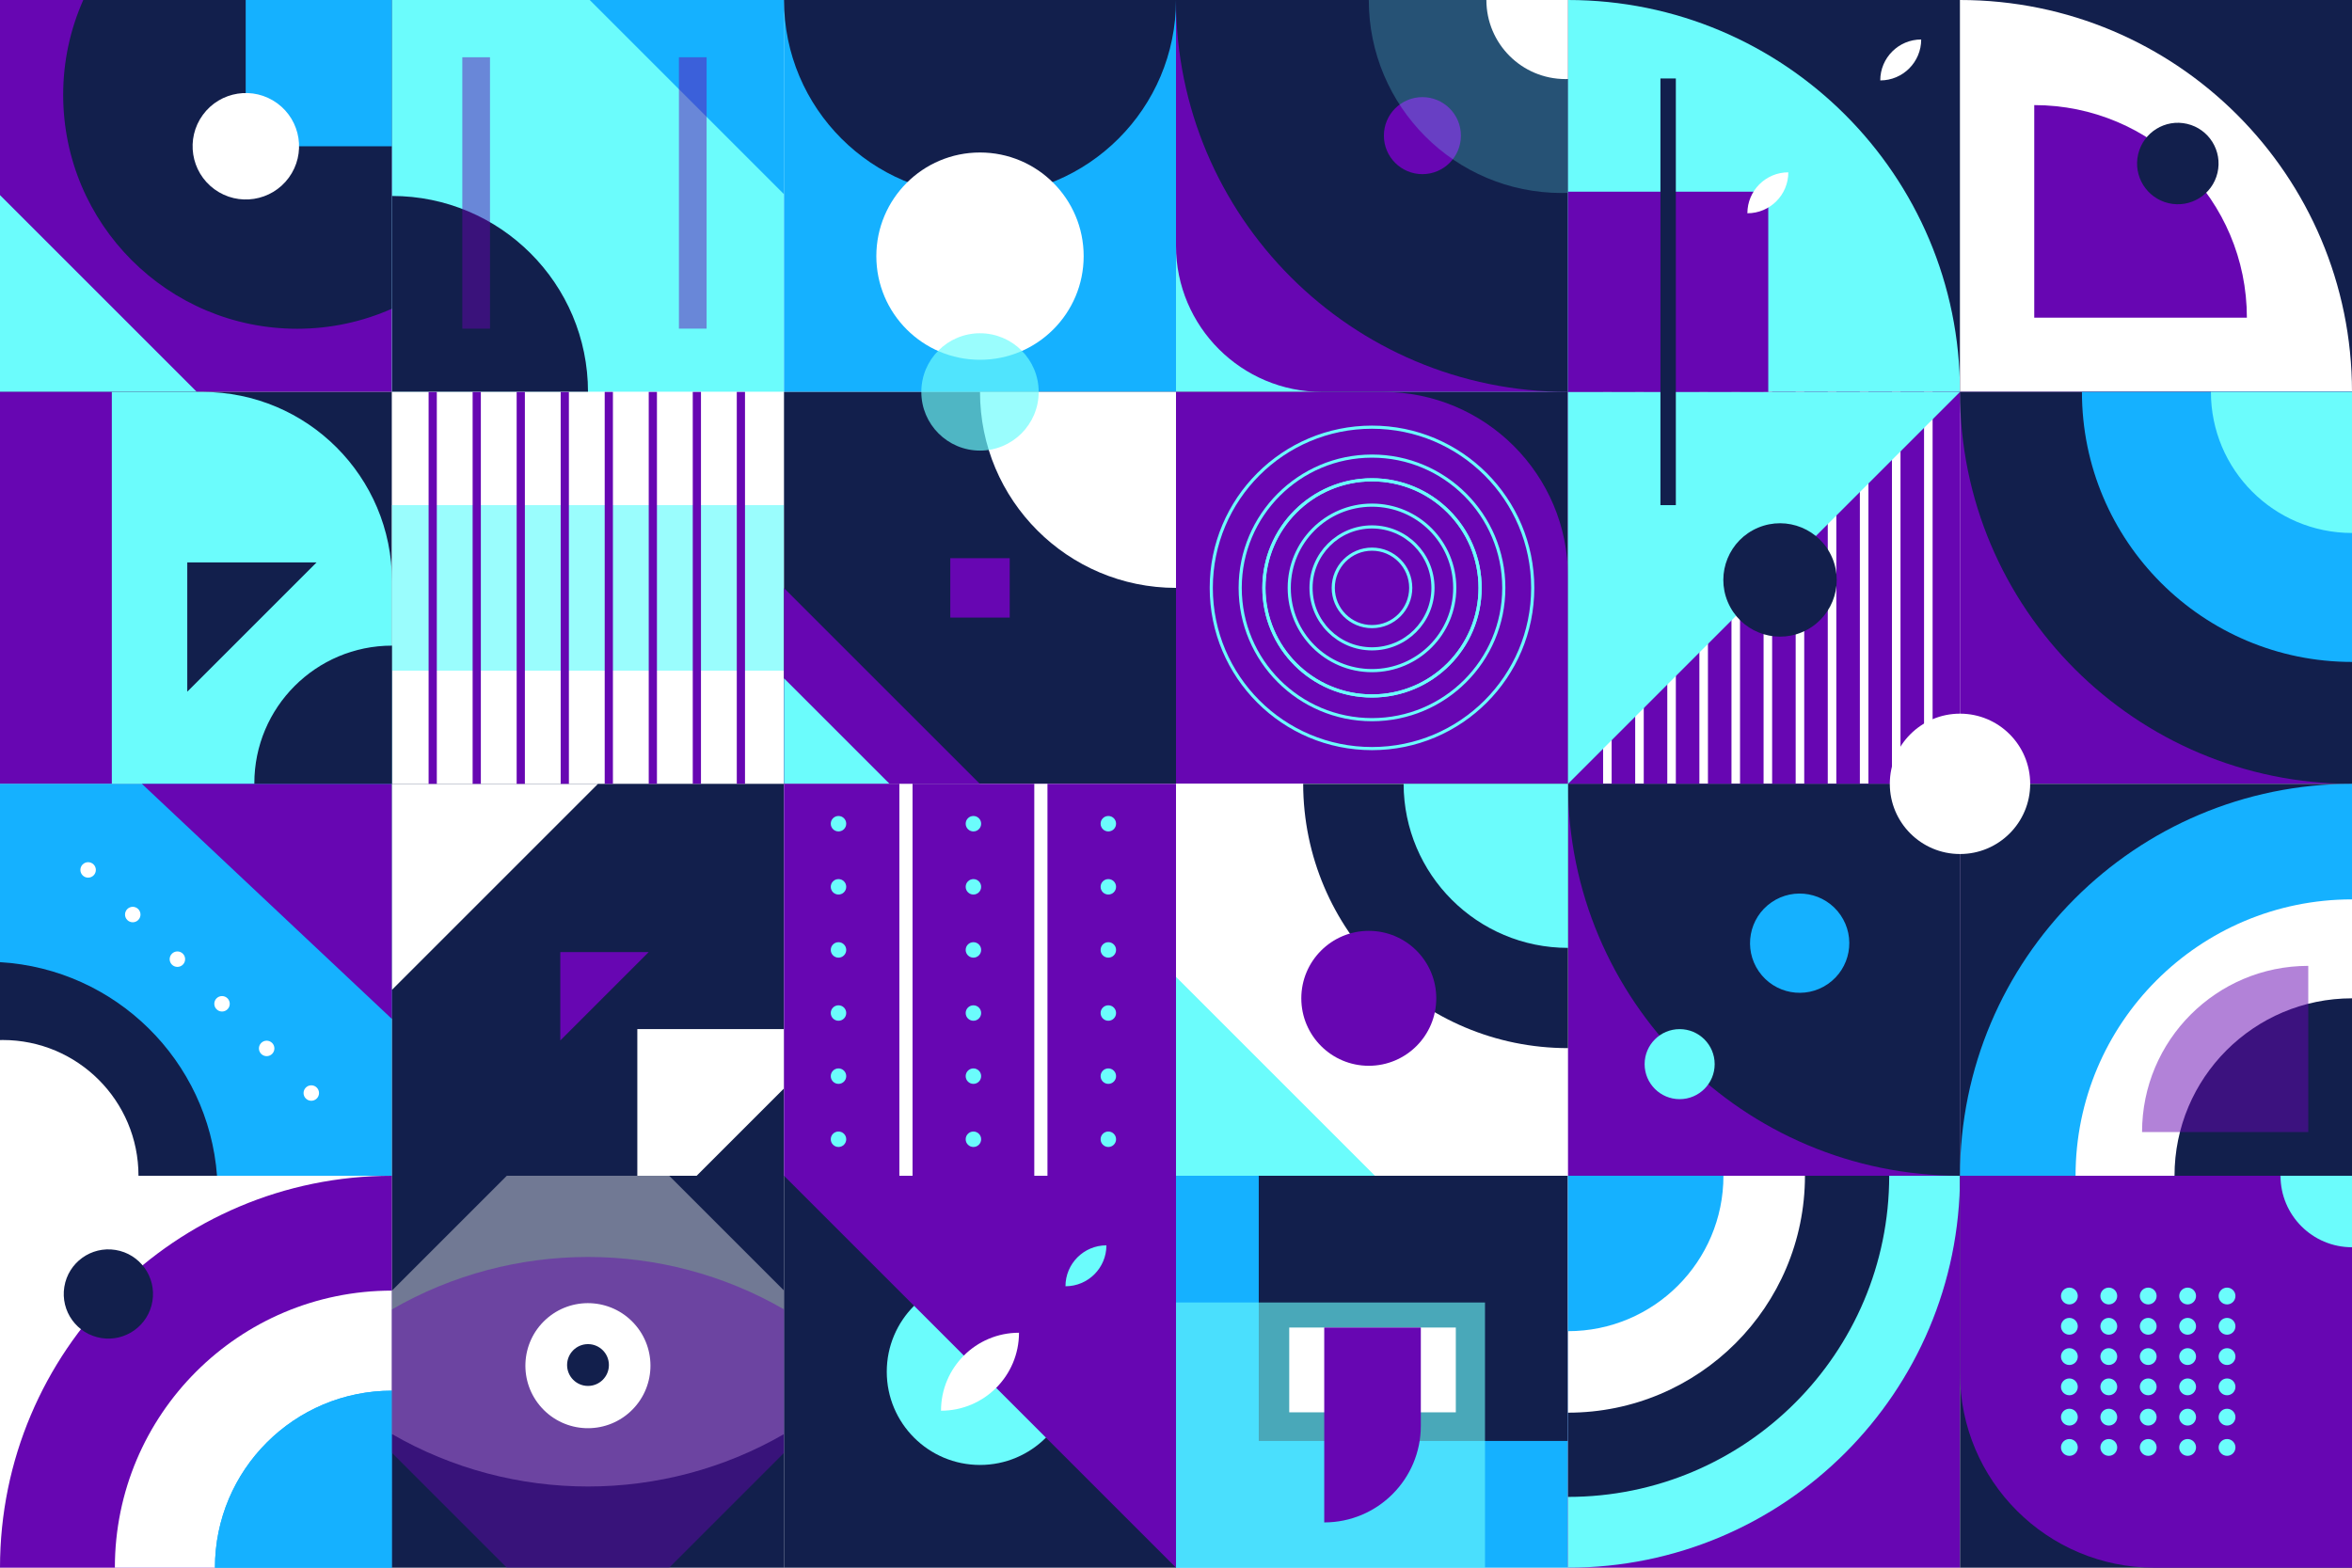 <?xml version="1.0" encoding="utf-8"?>
<!-- Generator: Adobe Illustrator 27.5.0, SVG Export Plug-In . SVG Version: 6.00 Build 0)  -->
<svg version="1.1" xmlns="http://www.w3.org/2000/svg" xmlns:xlink="http://www.w3.org/1999/xlink" x="0px" y="0px"
	 viewBox="0 0 750 500" style="enable-background:new 0 0 750 500;" xml:space="preserve">
<g id="BACKGROUND">
	<rect style="fill:#FFFFFF;" width="750" height="500"/>
	<g>
		<rect style="fill:#6706B2;" width="125" height="125"/>
		<path style="fill:#121F4C;" d="M20.146,30.232c0,41.212,33.409,74.622,74.622,74.622c10.765,0,20.988-2.297,30.232-6.4V0H26.546
			C22.444,9.244,20.146,19.467,20.146,30.232z"/>
		<rect x="78.347" style="fill:#15B1FF;" width="46.653" height="46.653"/>
		<polygon style="fill:#6BFCFC;" points="62.775,125 0,125 0,62.225 		"/>
		<rect x="125" style="fill:#6BFCFC;" width="125" height="125"/>
		<path style="fill:#121F4C;" d="M187.5,125H125V62.5h0C159.518,62.5,187.5,90.482,187.5,125L187.5,125z"/>
		<polygon style="fill:#15B1FF;" points="250,61.949 188.051,0 250,0 		"/>
		<rect x="250" style="fill:#15B1FF;" width="125" height="125"/>
		<path style="fill:#121F4C;" d="M312.5,62.5L312.5,62.5C277.982,62.5,250,34.518,250,0v0h125v0C375,34.518,347.018,62.5,312.5,62.5
			z"/>
		<path style="fill:#FFFFFF;" d="M312.5,114.751L312.5,114.751c-18.257,0-33.058-14.8-33.058-33.058l0,0
			c0-18.257,14.8-33.058,33.058-33.058l0,0c18.257,0,33.058,14.8,33.058,33.058l0,0C345.558,99.951,330.757,114.751,312.5,114.751z"
			/>
		<rect x="375" style="fill:#6BFCFC;" width="125" height="125"/>
		<path style="fill:#6706B2;" d="M500,125h-78.374C395.875,125,375,104.125,375,78.374V0h125V125z"/>
		<path style="fill:#121F4C;" d="M500,125L500,125c-69.036,0-125-55.964-125-125v0h125V125z"/>
		<rect x="500" style="fill:#121F4C;" width="125" height="125"/>
		<path style="fill:#6BFCFC;" d="M625,125H500V0h0C569.036,0,625,55.964,625,125L625,125z"/>
		<rect x="625" style="fill:#121F4C;" width="125" height="125"/>
		<path style="fill:#FFFFFF;" d="M750,125H625V0h0C694.036,0,750,55.964,750,125L750,125z"/>
		<path style="fill:#6706B2;" d="M716.48,101.324h-67.804V33.52h0C686.123,33.52,716.48,63.877,716.48,101.324L716.48,101.324z"/>
		<rect y="125" style="fill:#121F4C;" width="125" height="125"/>
		<path style="fill:#6BFCFC;" d="M125,250H0V125h64.607C97.961,125,125,152.039,125,185.393V250z"/>
		<polygon style="fill:#121F4C;" points="59.716,220.607 59.716,179.381 100.942,179.381 		"/>
		<rect y="125" style="fill:#6706B2;" width="35.658" height="125"/>
		<rect x="125" y="125" style="fill:#FFFFFF;" width="125" height="125"/>
		<rect x="125" y="161.109" style="opacity:0.68;fill:#6BFCFC;" width="125" height="52.782"/>
		<rect x="250" y="125" style="fill:#121F4C;" width="125" height="125"/>
		<rect x="303.029" y="178.029" style="fill:#6706B2;" width="18.943" height="18.943"/>
		<path style="fill:#FFFFFF;" d="M375,250l0-62.5c-34.518,0-62.5-27.982-62.5-62.5l-62.5,0h125V250z"/>
		<polygon style="fill:#6706B2;" points="312.439,250 250,250 250,187.561 		"/>
		<polygon style="fill:#6BFCFC;" points="283.664,250 250,250 250,216.336 		"/>
		<rect x="375" y="125" style="fill:#121F4C;" width="125" height="125"/>
		<path style="fill:#6706B2;" d="M500,250H375V125h66.049C473.607,125,500,151.393,500,183.951V250z"/>
		<path style="fill:none;stroke:#6BFCFC;stroke-miterlimit:10;" d="M437.5,238.754L437.5,238.754
			c-28.307,0-51.254-22.947-51.254-51.254v0c0-28.307,22.947-51.254,51.254-51.254h0c28.307,0,51.254,22.947,51.254,51.254v0
			C488.754,215.807,465.807,238.754,437.5,238.754z"/>
		<path style="fill:none;stroke:#6BFCFC;stroke-miterlimit:10;" d="M437.5,229.531L437.5,229.531
			c-23.213,0-42.031-18.818-42.031-42.031v0c0-23.213,18.818-42.031,42.031-42.031l0,0c23.213,0,42.031,18.818,42.031,42.031v0
			C479.531,210.713,460.713,229.531,437.5,229.531z"/>
		<path style="fill:none;stroke:#6BFCFC;stroke-miterlimit:10;" d="M437.5,221.968L437.5,221.968
			c-19.036,0-34.468-15.432-34.468-34.468l0,0c0-19.036,15.432-34.468,34.468-34.468l0,0c19.036,0,34.468,15.432,34.468,34.468l0,0
			C471.968,206.536,456.536,221.968,437.5,221.968z"/>
		<path style="fill:none;stroke:#6BFCFC;stroke-miterlimit:10;" d="M437.5,221.968L437.5,221.968
			c-19.036,0-34.468-15.432-34.468-34.468l0,0c0-19.036,15.432-34.468,34.468-34.468l0,0c19.036,0,34.468,15.432,34.468,34.468l0,0
			C471.968,206.536,456.536,221.968,437.5,221.968z"/>
		<path style="fill:none;stroke:#6BFCFC;stroke-miterlimit:10;" d="M437.5,213.891L437.5,213.891
			c-14.575,0-26.391-11.815-26.391-26.391l0,0c0-14.575,11.816-26.391,26.391-26.391l0,0c14.575,0,26.391,11.816,26.391,26.391l0,0
			C463.891,202.075,452.075,213.891,437.5,213.891z"/>
		<path style="fill:none;stroke:#6BFCFC;stroke-miterlimit:10;" d="M437.5,206.942L437.5,206.942
			c-10.738,0-19.442-8.705-19.442-19.442l0,0c0-10.738,8.705-19.442,19.442-19.442l0,0c10.738,0,19.442,8.705,19.442,19.442l0,0
			C456.942,198.238,448.238,206.942,437.5,206.942z"/>
		<path style="fill:none;stroke:#6BFCFC;stroke-miterlimit:10;" d="M437.5,199.852L437.5,199.852
			c-6.822,0-12.352-5.53-12.352-12.352l0,0c0-6.822,5.53-12.352,12.352-12.352l0,0c6.822,0,12.352,5.53,12.352,12.352l0,0
			C449.852,194.322,444.322,199.852,437.5,199.852z"/>
		<rect x="500" y="125" style="fill:#6706B2;" width="125" height="125"/>
		<g>
			<rect x="511.193" y="125" style="fill:#FFFFFF;" width="2.726" height="125"/>
			<rect x="521.428" y="125" style="fill:#FFFFFF;" width="2.726" height="125"/>
			<rect x="531.662" y="125" style="fill:#FFFFFF;" width="2.726" height="125"/>
			<rect x="541.897" y="125" style="fill:#FFFFFF;" width="2.726" height="125"/>
			<rect x="552.131" y="125" style="fill:#FFFFFF;" width="2.726" height="125"/>
			<rect x="562.366" y="125" style="fill:#FFFFFF;" width="2.726" height="125"/>
			<rect x="572.6" y="125" style="fill:#FFFFFF;" width="2.726" height="125"/>
			<rect x="582.834" y="125" style="fill:#FFFFFF;" width="2.726" height="125"/>
			<rect x="593.069" y="125" style="fill:#FFFFFF;" width="2.726" height="125"/>
			<rect x="603.303" y="125" style="fill:#FFFFFF;" width="2.726" height="125"/>
			<rect x="613.538" y="125" style="fill:#FFFFFF;" width="2.726" height="125"/>
		</g>
		<rect x="625" y="125" style="fill:#6706B2;" width="125" height="125"/>
		<path style="fill:#121F4C;" d="M750,250L750,250c-69.036,0-125-55.964-125-125v0h125V250z"/>
		<path style="fill:#15B1FF;" d="M750,211.118L750,211.118c-47.562,0-86.118-38.556-86.118-86.118v0H750V211.118z"/>
		<rect y="250" style="fill:#15B1FF;" width="125" height="125"/>
		<polygon style="fill:#6706B2;" points="125,325.015 45.25,250 125,250 		"/>
		<rect x="125" y="250" style="fill:#121F4C;" width="125" height="125"/>
		<polygon style="fill:#FFFFFF;" points="125,315.686 125,250 190.686,250 		"/>
		<polygon style="fill:#6706B2;" points="178.667,331.846 178.667,303.667 206.846,303.667 		"/>
		<polygon style="fill:#FFFFFF;" points="203.229,375 222.143,375 250,347.143 250,328.229 203.229,328.229 		"/>
		<rect x="250" y="250" style="fill:#6706B2;" width="125" height="125"/>
		
			<rect x="286.789" y="250" transform="matrix(-1 -1.224647e-16 1.224647e-16 -1 577.778 625)" style="fill:#FFFFFF;" width="4.2" height="125"/>
		
			<rect x="329.811" y="250" transform="matrix(-1 -1.224647e-16 1.224647e-16 -1 663.823 625)" style="fill:#FFFFFF;" width="4.2" height="125"/>
		<rect x="375" y="250" style="fill:#FFFFFF;" width="125" height="125"/>
		<rect x="375" y="250" style="fill:#FFFFFF;" width="125" height="125"/>
		<polygon style="fill:#6BFCFC;" points="438.438,375 375,375 375,311.562 		"/>
		<rect x="500" y="250" style="fill:#6706B2;" width="125" height="125"/>
		<path style="fill:#121F4C;" d="M625,375L625,375c-69.036,0-125-55.964-125-125v0h125V375z"/>
		<rect x="625" y="250" style="fill:#121F4C;" width="125" height="125"/>
		<path style="fill:#15B1FF;" d="M750,375H625v0c0-69.036,55.964-125,125-125h0V375z"/>
		<path style="fill:#FFFFFF;" d="M750,375h-88.151v0c0-48.685,39.467-88.151,88.151-88.151h0V375z"/>
		<path style="fill:#121F4C;" d="M750,375h-56.594l0,0c0-31.256,25.338-56.594,56.594-56.594h0V375z"/>
		<path style="opacity:0.5;fill:#6706B2;" d="M736.056,361.056h-53.001v0c0-29.272,23.729-53.001,53.001-53.001h0V361.056z"/>
		<rect y="375" style="fill:#FFFFFF;" width="125" height="125"/>
		<path style="fill:#6706B2;" d="M125,500H0v0c0-69.036,55.964-125,125-125h0V500z"/>
		<path style="fill:#FFFFFF;" d="M125,500H36.628v0c0-48.806,39.565-88.372,88.372-88.372h0V500z"/>
		<path style="fill:#15B1FF;" d="M125,500H68.541v0c0-31.182,25.278-56.459,56.459-56.459h0V500z"/>
		<path style="fill:#15B1FF;" d="M125,500H68.541v0c0-31.182,25.278-56.459,56.459-56.459h0V500z"/>
		<rect x="125" y="375" style="fill:#121F4C;" width="125" height="125"/>
		<path style="opacity:0.4;fill:#FFFFFF;" d="M250,457.39v-45.778L213.388,375h-51.777L125,411.612l0,45.779
			C163.551,479.674,211.449,479.674,250,457.39z"/>
		<rect x="250" y="375" style="fill:#121F4C;" width="125" height="125"/>
		<path style="fill:#6BFCFC;" d="M312.5,467.232L312.5,467.232c-16.42,0-29.732-13.311-29.732-29.731v0
			c0-16.42,13.311-29.732,29.732-29.732l0,0c16.42,0,29.732,13.311,29.732,29.732v0C342.232,453.92,328.92,467.232,312.5,467.232z"
			/>
		<rect x="375" y="375" style="fill:#15B1FF;" width="125" height="125"/>
		<rect x="401.391" y="375" style="fill:#121F4C;" width="98.609" height="84.576"/>
		<rect x="374.925" y="415.424" style="opacity:0.62;fill:#6BFCFC;" width="98.609" height="84.576"/>
		<rect x="411.109" y="423.406" style="fill:#FFFFFF;" width="53.118" height="27.042"/>
		<path style="fill:#6706B2;" d="M422.268,485.56L422.268,485.56c17.011,0,30.8-13.79,30.8-30.8v-31.354h-30.8V485.56z"/>
		<rect x="500" y="375" style="fill:#6706B2;" width="125" height="125"/>
		<path style="fill:#6BFCFC;" d="M500,500L500,500l0-125h125v0C625,444.036,569.036,500,500,500z"/>
		<path style="fill:#121F4C;" d="M500,477.423L500,477.423L500,375h102.423v0C602.423,431.567,556.567,477.423,500,477.423z"/>
		<path style="fill:#FFFFFF;" d="M500,450.56L500,450.56l0-75.56h75.56v0C575.56,416.731,541.731,450.56,500,450.56z"/>
		<path style="fill:#15B1FF;" d="M500,424.566L500,424.566L500,375h49.566v0C549.566,402.375,527.375,424.566,500,424.566z"/>
		<rect x="625" y="375" style="fill:#121F4C;" width="125" height="125"/>
		<path style="fill:#6706B2;" d="M750,500h-63.015C652.751,500,625,472.249,625,438.015V375h125V500z"/>
		<path style="fill:#6BFCFC;" d="M750,397.799L750,397.799c-12.592,0-22.799-10.208-22.799-22.799l0,0H750V397.799z"/>
		<polygon style="fill:#6BFCFC;" points="500,250 500,125 625,125 		"/>
		<polygon style="fill:#6706B2;" points="375,500 250,375 375,375 		"/>
		<g>
			<rect x="136.672" y="125" style="fill:#6706B2;" width="2.619" height="125"/>
			<rect x="164.75" y="125" style="fill:#6706B2;" width="2.619" height="125"/>
			<rect x="150.711" y="125" style="fill:#6706B2;" width="2.619" height="125"/>
			<rect x="178.788" y="125" style="fill:#6706B2;" width="2.619" height="125"/>
			<rect x="234.944" y="125" style="fill:#6706B2;" width="2.619" height="125"/>
			<rect x="220.905" y="125" style="fill:#6706B2;" width="2.619" height="125"/>
			<rect x="192.827" y="125" style="fill:#6706B2;" width="2.619" height="125"/>
			<rect x="206.866" y="125" style="fill:#6706B2;" width="2.619" height="125"/>
		</g>
		<g>
			<path style="fill:#6BFCFC;" d="M269.843,262.715c0,1.362-1.104,2.466-2.466,2.466c-1.362,0-2.466-1.104-2.466-2.466
				c0-1.362,1.104-2.466,2.466-2.466C268.739,260.249,269.843,261.353,269.843,262.715z"/>
			<path style="fill:#6BFCFC;" d="M269.843,282.843c0,1.362-1.104,2.466-2.466,2.466c-1.362,0-2.466-1.104-2.466-2.466
				c0-1.362,1.104-2.466,2.466-2.466C268.739,280.377,269.843,281.481,269.843,282.843z"/>
			<path style="fill:#6BFCFC;" d="M269.843,302.971c0,1.362-1.104,2.466-2.466,2.466c-1.362,0-2.466-1.104-2.466-2.466
				c0-1.362,1.104-2.466,2.466-2.466C268.739,300.505,269.843,301.609,269.843,302.971z"/>
			<path style="fill:#6BFCFC;" d="M269.843,323.099c0,1.362-1.104,2.466-2.466,2.466c-1.362,0-2.466-1.104-2.466-2.466
				c0-1.362,1.104-2.466,2.466-2.466C268.739,320.633,269.843,321.737,269.843,323.099z"/>
			<path style="fill:#6BFCFC;" d="M269.843,343.227c0,1.362-1.104,2.466-2.466,2.466c-1.362,0-2.466-1.104-2.466-2.466
				c0-1.362,1.104-2.466,2.466-2.466C268.739,340.762,269.843,341.866,269.843,343.227z"/>
			<path style="fill:#6BFCFC;" d="M269.843,363.355c0,1.362-1.104,2.466-2.466,2.466c-1.362,0-2.466-1.104-2.466-2.466
				s1.104-2.466,2.466-2.466C268.739,360.89,269.843,361.994,269.843,363.355z"/>
		</g>
		<g>
			<path style="fill:#6BFCFC;" d="M312.866,262.715c0,1.362-1.104,2.466-2.466,2.466c-1.362,0-2.466-1.104-2.466-2.466
				c0-1.362,1.104-2.466,2.466-2.466C311.762,260.249,312.866,261.353,312.866,262.715z"/>
			<path style="fill:#6BFCFC;" d="M312.866,282.843c0,1.362-1.104,2.466-2.466,2.466c-1.362,0-2.466-1.104-2.466-2.466
				c0-1.362,1.104-2.466,2.466-2.466C311.762,280.377,312.866,281.481,312.866,282.843z"/>
			<path style="fill:#6BFCFC;" d="M312.866,302.971c0,1.362-1.104,2.466-2.466,2.466c-1.362,0-2.466-1.104-2.466-2.466
				c0-1.362,1.104-2.466,2.466-2.466C311.762,300.505,312.866,301.609,312.866,302.971z"/>
			<path style="fill:#6BFCFC;" d="M312.866,323.099c0,1.362-1.104,2.466-2.466,2.466c-1.362,0-2.466-1.104-2.466-2.466
				c0-1.362,1.104-2.466,2.466-2.466C311.762,320.633,312.866,321.737,312.866,323.099z"/>
			<path style="fill:#6BFCFC;" d="M312.866,343.227c0,1.362-1.104,2.466-2.466,2.466c-1.362,0-2.466-1.104-2.466-2.466
				c0-1.362,1.104-2.466,2.466-2.466C311.762,340.762,312.866,341.866,312.866,343.227z"/>
			<path style="fill:#6BFCFC;" d="M312.866,363.355c0,1.362-1.104,2.466-2.466,2.466c-1.362,0-2.466-1.104-2.466-2.466
				s1.104-2.466,2.466-2.466C311.762,360.89,312.866,361.994,312.866,363.355z"/>
		</g>
		<g>
			<path style="fill:#6BFCFC;" d="M355.889,262.715c0,1.362-1.104,2.466-2.466,2.466c-1.362,0-2.466-1.104-2.466-2.466
				c0-1.362,1.104-2.466,2.466-2.466C354.785,260.249,355.889,261.353,355.889,262.715z"/>
			<path style="fill:#6BFCFC;" d="M355.889,282.843c0,1.362-1.104,2.466-2.466,2.466c-1.362,0-2.466-1.104-2.466-2.466
				c0-1.362,1.104-2.466,2.466-2.466C354.785,280.377,355.889,281.481,355.889,282.843z"/>
			<path style="fill:#6BFCFC;" d="M355.889,302.971c0,1.362-1.104,2.466-2.466,2.466c-1.362,0-2.466-1.104-2.466-2.466
				c0-1.362,1.104-2.466,2.466-2.466C354.785,300.505,355.889,301.609,355.889,302.971z"/>
			<path style="fill:#6BFCFC;" d="M355.889,323.099c0,1.362-1.104,2.466-2.466,2.466c-1.362,0-2.466-1.104-2.466-2.466
				c0-1.362,1.104-2.466,2.466-2.466C354.785,320.633,355.889,321.737,355.889,323.099z"/>
			<path style="fill:#6BFCFC;" d="M355.889,343.227c0,1.362-1.104,2.466-2.466,2.466c-1.362,0-2.466-1.104-2.466-2.466
				c0-1.362,1.104-2.466,2.466-2.466C354.785,340.762,355.889,341.866,355.889,343.227z"/>
			<path style="fill:#6BFCFC;" d="M355.889,363.355c0,1.362-1.104,2.466-2.466,2.466c-1.362,0-2.466-1.104-2.466-2.466
				s1.104-2.466,2.466-2.466C354.785,360.89,355.889,361.994,355.889,363.355z"/>
		</g>
		<g>
			<path style="fill:#FFFFFF;" d="M29.845,275.71c0.963,0.963,0.963,2.524,0,3.487c-0.963,0.963-2.524,0.963-3.487,0
				c-0.963-0.963-0.963-2.524,0-3.487C27.321,274.747,28.882,274.747,29.845,275.71z"/>
			<path style="fill:#FFFFFF;" d="M44.078,289.942c0.963,0.963,0.963,2.524,0,3.487c-0.963,0.963-2.524,0.963-3.487,0
				c-0.963-0.963-0.963-2.524,0-3.487C41.554,288.979,43.115,288.979,44.078,289.942z"/>
			<path style="fill:#FFFFFF;" d="M58.311,304.175c0.963,0.963,0.963,2.524,0,3.487c-0.963,0.963-2.524,0.963-3.487,0
				c-0.963-0.963-0.963-2.524,0-3.487C55.787,303.212,57.348,303.212,58.311,304.175z"/>
			<circle style="fill:#FFFFFF;" cx="70.8" cy="320.151" r="2.466"/>
			<path style="fill:#FFFFFF;" d="M86.776,332.641c0.963,0.963,0.963,2.524,0,3.487c-0.963,0.963-2.524,0.963-3.487,0
				c-0.963-0.963-0.963-2.524,0-3.487C84.252,331.678,85.813,331.678,86.776,332.641z"/>
			<path style="fill:#FFFFFF;" d="M101.009,346.873c0.963,0.963,0.963,2.524,0,3.487c-0.963,0.963-2.524,0.963-3.487,0
				c-0.963-0.963-0.963-2.524,0-3.487C98.485,345.91,100.046,345.91,101.009,346.873z"/>
		</g>
		<path style="opacity:0.68;fill:#6BFCFC;" d="M312.5,143.713L312.5,143.713c-10.335,0-18.713-8.378-18.713-18.713l0,0
			c0-10.335,8.378-18.713,18.713-18.713l0,0c10.335,0,18.713,8.378,18.713,18.713l0,0
			C331.213,135.335,322.835,143.713,312.5,143.713z"/>
		<path style="fill:#121F4C;" d="M125,205.917c-24.246,0.012-43.898,19.67-43.898,43.918c0,0.055,0.004,0.11,0.004,0.165H125
			V205.917z"/>
		
			<ellipse transform="matrix(0.59 -0.808 0.808 0.59 -5.528 82.428)" style="fill:#FFFFFF;" cx="78.347" cy="46.653" rx="16.967" ry="16.967"/>
		<path style="fill:#121F4C;" d="M0,306.872V375h69.205C66.452,338.282,36.875,309.055,0,306.872z"/>
		<path style="fill:#FFFFFF;" d="M0.862,331.701c-0.289,0-0.574,0.016-0.862,0.022V375h44.161
			C44.161,351.086,24.776,331.701,0.862,331.701z"/>
		<circle style="fill:#FFFFFF;" cx="625" cy="250" r="22.382"/>
		
			<ellipse transform="matrix(0.823 -0.568 0.568 0.823 -69.477 379.017)" style="fill:#15B1FF;" cx="573.92" cy="301.08" rx="15.827" ry="15.827"/>
		<circle style="fill:#6BFCFC;" cx="535.602" cy="339.398" r="11.169"/>
		<g>
			<g>
				<path style="fill:#6BFCFC;" d="M710.155,416.036c1.48,0,2.68-1.2,2.68-2.68c0-1.48-1.2-2.681-2.68-2.681
					c-1.48,0-2.681,1.2-2.681,2.681C707.475,414.836,708.675,416.036,710.155,416.036z"/>
				<path style="fill:#6BFCFC;" d="M710.155,420.333c-1.48,0-2.681,1.2-2.681,2.68s1.2,2.68,2.681,2.68c1.48,0,2.68-1.2,2.68-2.68
					S711.635,420.333,710.155,420.333z"/>
				<path style="fill:#6BFCFC;" d="M710.155,429.991c-1.48,0-2.681,1.2-2.681,2.68c0,1.48,1.2,2.68,2.681,2.68
					c1.48,0,2.68-1.2,2.68-2.68C712.836,431.191,711.635,429.991,710.155,429.991z"/>
				<path style="fill:#6BFCFC;" d="M710.155,439.648c-1.48,0-2.681,1.2-2.681,2.68c0,1.48,1.2,2.681,2.681,2.681
					c1.48,0,2.68-1.2,2.68-2.681C712.836,440.849,711.635,439.648,710.155,439.648z"/>
				<path style="fill:#6BFCFC;" d="M710.155,449.306c-1.48,0-2.681,1.2-2.681,2.68s1.2,2.681,2.681,2.681
					c1.48,0,2.68-1.2,2.68-2.681S711.635,449.306,710.155,449.306z"/>
				<path style="fill:#6BFCFC;" d="M710.155,458.964c-1.48,0-2.681,1.2-2.681,2.68s1.2,2.681,2.681,2.681
					c1.48,0,2.68-1.2,2.68-2.681S711.635,458.964,710.155,458.964z"/>
			</g>
			<g>
				<path style="fill:#6BFCFC;" d="M697.585,416.036c1.48,0,2.68-1.2,2.68-2.68c0-1.48-1.2-2.681-2.68-2.681
					c-1.48,0-2.68,1.2-2.68,2.681C694.905,414.836,696.105,416.036,697.585,416.036z"/>
				<path style="fill:#6BFCFC;" d="M697.585,420.333c-1.48,0-2.68,1.2-2.68,2.68s1.2,2.68,2.68,2.68c1.48,0,2.68-1.2,2.68-2.68
					S699.065,420.333,697.585,420.333z"/>
				<path style="fill:#6BFCFC;" d="M697.585,429.991c-1.48,0-2.68,1.2-2.68,2.68c0,1.48,1.2,2.68,2.68,2.68
					c1.48,0,2.68-1.2,2.68-2.68C700.266,431.191,699.065,429.991,697.585,429.991z"/>
				<path style="fill:#6BFCFC;" d="M697.585,439.648c-1.48,0-2.68,1.2-2.68,2.68c0,1.48,1.2,2.681,2.68,2.681
					c1.48,0,2.68-1.2,2.68-2.681C700.266,440.849,699.065,439.648,697.585,439.648z"/>
				<path style="fill:#6BFCFC;" d="M697.585,449.306c-1.48,0-2.68,1.2-2.68,2.68s1.2,2.681,2.68,2.681c1.48,0,2.68-1.2,2.68-2.681
					S699.065,449.306,697.585,449.306z"/>
				<path style="fill:#6BFCFC;" d="M697.585,458.964c-1.48,0-2.68,1.2-2.68,2.68s1.2,2.681,2.68,2.681c1.48,0,2.68-1.2,2.68-2.681
					S699.065,458.964,697.585,458.964z"/>
			</g>
			<g>
				<path style="fill:#6BFCFC;" d="M685.015,416.036c1.48,0,2.68-1.2,2.68-2.68c0-1.48-1.2-2.681-2.68-2.681
					c-1.48,0-2.681,1.2-2.681,2.681C682.334,414.836,683.535,416.036,685.015,416.036z"/>
				<path style="fill:#6BFCFC;" d="M685.015,420.333c-1.48,0-2.681,1.2-2.681,2.68s1.2,2.68,2.681,2.68c1.48,0,2.68-1.2,2.68-2.68
					S686.495,420.333,685.015,420.333z"/>
				<path style="fill:#6BFCFC;" d="M685.015,429.991c-1.48,0-2.681,1.2-2.681,2.68c0,1.48,1.2,2.68,2.681,2.68
					c1.48,0,2.68-1.2,2.68-2.68C687.695,431.191,686.495,429.991,685.015,429.991z"/>
				<path style="fill:#6BFCFC;" d="M685.015,439.648c-1.48,0-2.681,1.2-2.681,2.68c0,1.48,1.2,2.681,2.681,2.681
					c1.48,0,2.68-1.2,2.68-2.681C687.695,440.849,686.495,439.648,685.015,439.648z"/>
				<path style="fill:#6BFCFC;" d="M685.015,449.306c-1.48,0-2.681,1.2-2.681,2.68s1.2,2.681,2.681,2.681
					c1.48,0,2.68-1.2,2.68-2.681S686.495,449.306,685.015,449.306z"/>
				<path style="fill:#6BFCFC;" d="M685.015,458.964c-1.48,0-2.681,1.2-2.681,2.68s1.2,2.681,2.681,2.681
					c1.48,0,2.68-1.2,2.68-2.681S686.495,458.964,685.015,458.964z"/>
			</g>
			<g>
				<path style="fill:#6BFCFC;" d="M672.445,416.036c1.48,0,2.68-1.2,2.68-2.68c0-1.48-1.2-2.681-2.68-2.681
					c-1.48,0-2.68,1.2-2.68,2.681C669.764,414.836,670.964,416.036,672.445,416.036z"/>
				<path style="fill:#6BFCFC;" d="M672.445,420.333c-1.48,0-2.68,1.2-2.68,2.68s1.2,2.68,2.68,2.68c1.48,0,2.68-1.2,2.68-2.68
					S673.925,420.333,672.445,420.333z"/>
				<path style="fill:#6BFCFC;" d="M672.445,429.991c-1.48,0-2.68,1.2-2.68,2.68c0,1.48,1.2,2.68,2.68,2.68
					c1.48,0,2.68-1.2,2.68-2.68C675.125,431.191,673.925,429.991,672.445,429.991z"/>
				<path style="fill:#6BFCFC;" d="M672.445,439.648c-1.48,0-2.68,1.2-2.68,2.68c0,1.48,1.2,2.681,2.68,2.681
					c1.48,0,2.68-1.2,2.68-2.681C675.125,440.849,673.925,439.648,672.445,439.648z"/>
				<path style="fill:#6BFCFC;" d="M672.445,449.306c-1.48,0-2.68,1.2-2.68,2.68s1.2,2.681,2.68,2.681c1.48,0,2.68-1.2,2.68-2.681
					S673.925,449.306,672.445,449.306z"/>
				<path style="fill:#6BFCFC;" d="M672.445,458.964c-1.48,0-2.68,1.2-2.68,2.68s1.2,2.681,2.68,2.681c1.48,0,2.68-1.2,2.68-2.681
					S673.925,458.964,672.445,458.964z"/>
			</g>
			<g>
				<path style="fill:#6BFCFC;" d="M659.875,416.036c1.48,0,2.68-1.2,2.68-2.68c0-1.48-1.2-2.681-2.68-2.681s-2.68,1.2-2.68,2.681
					C657.194,414.836,658.394,416.036,659.875,416.036z"/>
				<path style="fill:#6BFCFC;" d="M659.875,420.333c-1.48,0-2.68,1.2-2.68,2.68s1.2,2.68,2.68,2.68s2.68-1.2,2.68-2.68
					S661.355,420.333,659.875,420.333z"/>
				<path style="fill:#6BFCFC;" d="M659.875,429.991c-1.48,0-2.68,1.2-2.68,2.68c0,1.48,1.2,2.68,2.68,2.68s2.68-1.2,2.68-2.68
					C662.555,431.191,661.355,429.991,659.875,429.991z"/>
				<path style="fill:#6BFCFC;" d="M659.875,439.648c-1.48,0-2.68,1.2-2.68,2.68c0,1.48,1.2,2.681,2.68,2.681s2.68-1.2,2.68-2.681
					C662.555,440.849,661.355,439.648,659.875,439.648z"/>
				<path style="fill:#6BFCFC;" d="M659.875,449.306c-1.48,0-2.68,1.2-2.68,2.68s1.2,2.681,2.68,2.681s2.68-1.2,2.68-2.681
					S661.355,449.306,659.875,449.306z"/>
				<path style="fill:#6BFCFC;" d="M659.875,458.964c-1.48,0-2.68,1.2-2.68,2.68s1.2,2.681,2.68,2.681s2.68-1.2,2.68-2.681
					S661.355,458.964,659.875,458.964z"/>
			</g>
		</g>
		<rect x="147.42" y="18.266" style="opacity:0.47;fill:#6706B2;" width="8.83" height="86.551"/>
		<rect x="216.49" y="18.266" style="opacity:0.47;fill:#6706B2;" width="8.83" height="86.551"/>
		<circle style="fill:#6706B2;" cx="453.573" cy="43.259" r="12.284"/>
		
			<ellipse transform="matrix(0.922 -0.387 0.387 0.922 -27.376 234.062)" style="fill:#121F4C;" cx="567.661" cy="185.026" rx="18.08" ry="18.08"/>
		<path style="opacity:0.23;fill:#6BFCFC;" d="M498.031,61.554c0.66,0,1.314-0.029,1.969-0.05V0h-63.523
			C436.477,33.995,464.035,61.554,498.031,61.554z"/>
		<path style="fill:#FFFFFF;" d="M499.193,25.218c0.271,0,0.538-0.012,0.807-0.02V0h-26.025
			C473.975,13.927,485.266,25.218,499.193,25.218z"/>
		<rect x="500" y="61.137" style="fill:#6706B2;" width="63.863" height="63.863"/>
		<rect x="529.475" y="25.028" style="fill:#121F4C;" width="4.913" height="136.081"/>
		
			<ellipse transform="matrix(0.229 -0.974 0.974 0.229 484.439 716.173)" style="fill:#121F4C;" cx="694.075" cy="52.44" rx="12.983" ry="12.983"/>
		<path style="fill:#6BFCFC;" d="M705.011,125c0,24.846,20.142,44.988,44.989,44.988V125H705.011z"/>
		<path style="fill:#121F4C;" d="M415.551,250c0.09,46.566,37.862,84.288,84.449,84.288V250H415.551z"/>
		<path style="fill:#6BFCFC;" d="M447.582,250c0.055,28.904,23.501,52.318,52.418,52.318V250H447.582z"/>
		<path style="opacity:0.45;fill:#6706B2;" d="M125,417.61v45.779L161.612,500h51.777L250,463.388V417.61
			C211.449,395.326,163.551,395.326,125,417.61z"/>
		
			<ellipse transform="matrix(0.738 -0.675 0.675 0.738 -244.768 240.834)" style="fill:#FFFFFF;" cx="187.5" cy="435.363" rx="19.939" ry="19.939"/>
		<path style="fill:#121F4C;" d="M194.167,435.363c0,3.682-2.985,6.667-6.667,6.667c-3.682,0-6.667-2.985-6.667-6.667
			c0-3.682,2.985-6.667,6.667-6.667C191.182,428.696,194.167,431.681,194.167,435.363z"/>
		<path style="fill:#FFFFFF;" d="M300.064,449.935L300.064,449.935c0-13.736,11.135-24.871,24.871-24.871h0
			C324.935,438.8,313.8,449.935,300.064,449.935z"/>
		<path style="fill:#6BFCFC;" d="M339.757,410.243L339.757,410.243c0-7.21,5.845-13.054,13.054-13.054l0,0
			C352.812,404.398,346.967,410.243,339.757,410.243z"/>
		<path style="fill:#FFFFFF;" d="M557.201,68.019L557.201,68.019c0-7.21,5.845-13.055,13.054-13.055l0,0
			C570.256,62.175,564.411,68.019,557.201,68.019z"/>
		<path style="fill:#FFFFFF;" d="M599.572,25.649L599.572,25.649c0-7.21,5.845-13.054,13.054-13.054l0,0
			C612.626,19.804,606.782,25.649,599.572,25.649z"/>
		<circle style="fill:#6706B2;" cx="436.476" cy="318.406" r="21.518"/>
		
			<ellipse transform="matrix(0.16 -0.987 0.987 0.16 -378.39 380.816)" style="fill:#121F4C;" cx="34.603" cy="412.78" rx="14.233" ry="14.233"/>
	</g>
</g>
<g id="OBJECTS">
</g>
</svg>
